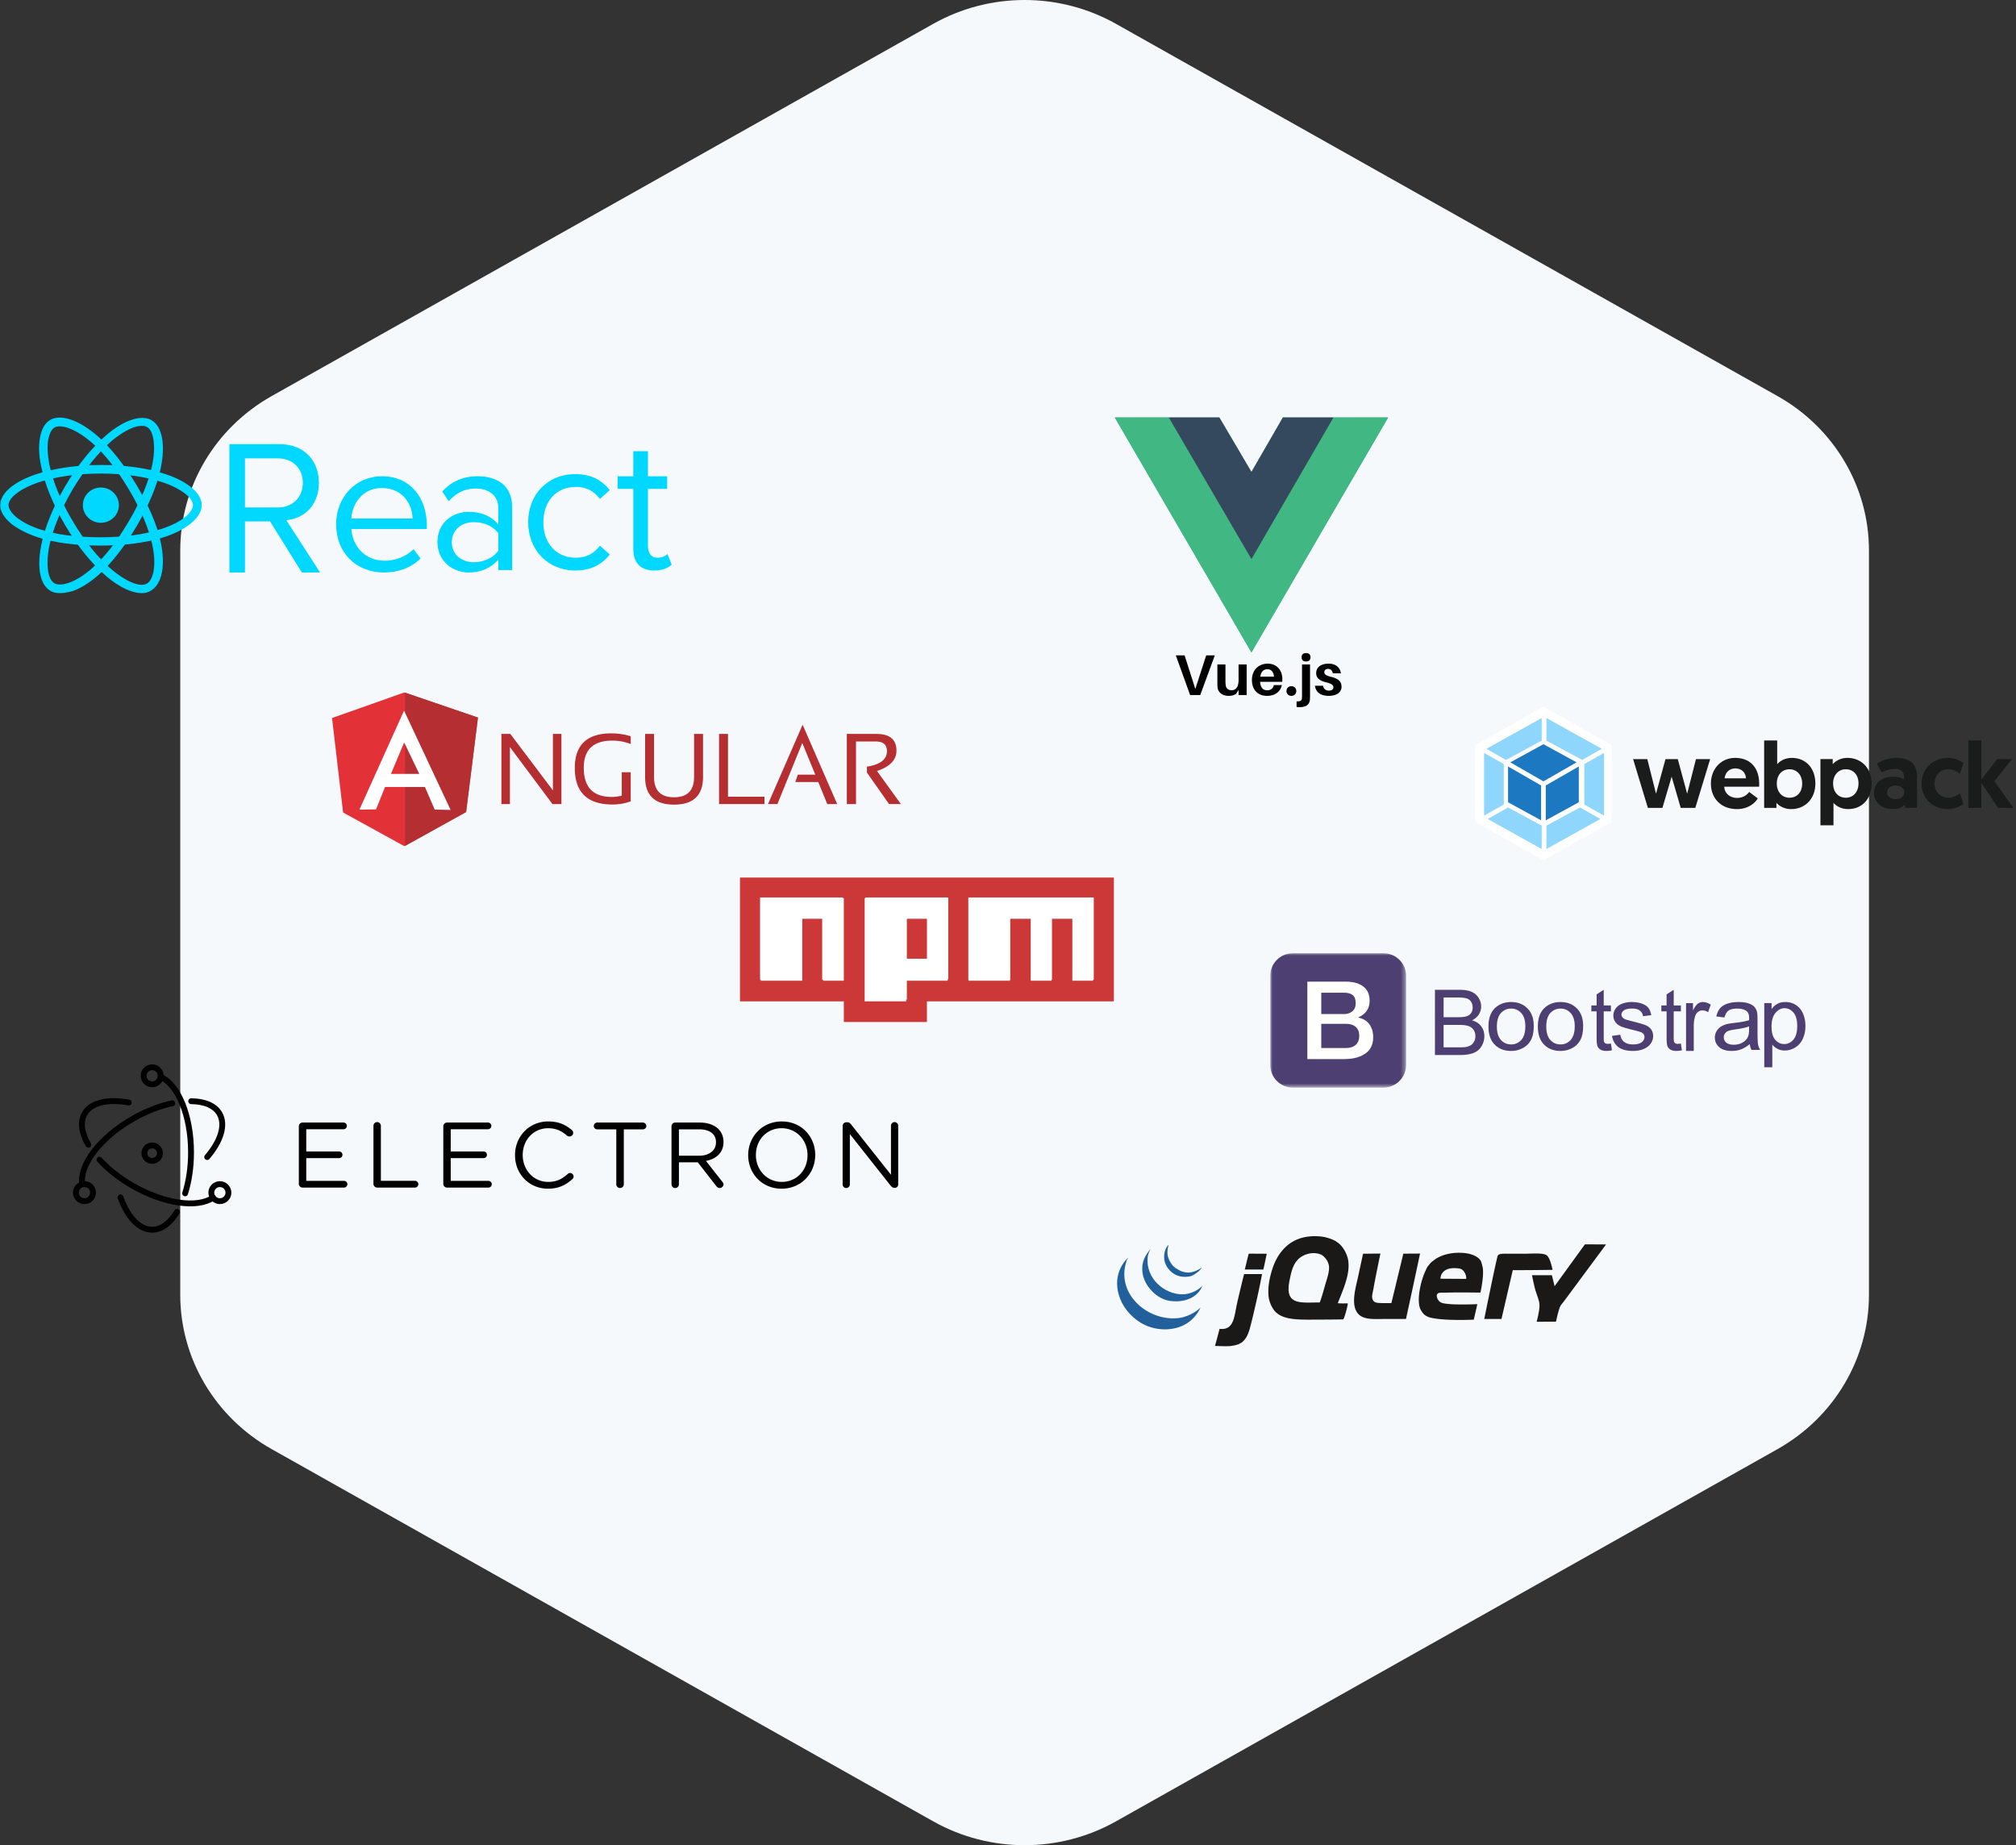 <svg width="425" height="389" xmlns="http://www.w3.org/2000/svg" xmlns:xlink="http://www.w3.org/1999/xlink"><rect width="100%" height="100%" fill="#333333" stroke="none"/><defs><path id="a" d="M.008.018h28.611v28.33H.008z"/></defs><g fill="none" fill-rule="evenodd"><path d="M235.27 5.032c-11.925-6.71-26.615-6.71-38.539 0L57.269 83.502C45.345 90.213 38 102.612 38 116.03v156.942c0 13.418 7.345 25.817 19.269 32.526l139.462 78.471c11.924 6.71 26.614 6.71 38.538 0l139.462-78.47C386.655 298.787 394 286.388 394 272.97V116.029c0-13.418-7.345-25.817-19.269-32.526L235.269 5.032z" fill="#F6F9FC"/><g transform="translate(0 88)" fill="#00D8FF"><ellipse cx="21.264" cy="18.496" rx="3.799" ry="3.72"/><path d="M21.264 27.02c-5.33 0-9.972-.62-13.455-1.806-2.269-.776-4.168-1.758-5.54-2.894C.792 21.08.053 19.788.053 18.496c0-2.48 2.744-4.856 7.387-6.458 3.8-1.292 8.705-2.014 13.877-2.014 5.065 0 9.92.672 13.665 1.962 2.217.724 4.063 1.706 5.383 2.79 1.425 1.188 2.162 2.428 2.162 3.72 0 2.532-3.059 5.168-8.019 6.77-3.588 1.136-8.232 1.756-13.244 1.756v-.001zm0-15.188c-4.907 0-9.709.672-13.297 1.912-3.06 1.032-6.173 2.944-6.173 4.752 0 .724.58 1.602 1.582 2.48 1.215.982 2.902 1.912 4.96 2.584 3.325 1.136 7.757 1.706 12.875 1.706 4.802 0 9.287-.57 12.664-1.706 4.696-1.5 6.806-3.668 6.806-5.064 0-.672-.528-1.55-1.53-2.324-1.16-.93-2.797-1.808-4.802-2.48-3.588-1.188-8.231-1.86-13.085-1.86z" fill-rule="nonzero"/><path d="M12.664 37.044c-.792 0-1.478-.154-2.005-.464-2.164-1.24-2.902-4.754-2.006-9.456.74-3.874 2.586-8.37 5.17-12.76 2.534-4.29 5.594-8.06 8.601-10.644 1.741-1.5 3.535-2.584 5.118-3.152 1.742-.62 3.273-.62 4.38 0 2.27 1.292 3.008 5.168 1.953 10.18-.739 3.564-2.533 7.852-5.013 12.088-2.638 4.496-5.54 8.164-8.284 10.54-1.794 1.55-3.641 2.688-5.33 3.256-1.054.258-1.846.412-2.585.412h.001zm2.638-21.854c-2.427 4.134-4.274 8.576-4.96 12.194-.58 3.1-.475 6.664 1.16 7.594 1.215.672 4.169.052 7.756-3.048 2.639-2.274 5.383-5.734 7.915-10.076 2.428-4.08 4.116-8.162 4.855-11.572.475-2.17.58-4.134.316-5.632-.211-1.344-.686-2.274-1.372-2.634-.633-.362-1.635-.312-2.849.102-1.372.516-3.007 1.5-4.59 2.842-2.85 2.48-5.751 6.096-8.231 10.23z" fill-rule="nonzero"/><path d="M29.864 37.044c-2.058 0-4.695-1.24-7.387-3.512-3.059-2.584-6.12-6.356-8.705-10.748-2.534-4.287-4.38-8.782-5.12-12.605-.474-2.22-.528-4.288-.211-5.94.317-1.81 1.055-3.1 2.164-3.72 2.268-1.293 6.068.05 9.971 3.408 2.745 2.43 5.647 6.098 8.18 10.282 2.69 4.496 4.485 8.784 5.17 12.298.475 2.272.528 4.442.211 6.148-.369 1.86-1.16 3.152-2.268 3.822-.58.414-1.267.57-2.006.57l.001-.003zm-14.51-15.138c2.428 4.134 5.488 7.906 8.337 10.282 2.48 2.068 5.646 3.772 7.281 2.842 1.215-.672 2.111-3.514 1.16-8.06-.685-3.36-2.372-7.44-4.96-11.78-2.426-4.08-5.17-7.594-7.808-9.868-1.688-1.448-3.376-2.532-4.854-3.048-1.267-.466-2.373-.518-3.008-.156-.633.362-1.055 1.24-1.319 2.48-.263 1.448-.157 3.256.212 5.27.738 3.618 2.48 7.906 4.96 12.04v-.002zm48.284 10.785l-6.714-10.769h-5.28v10.769h-3.282V5.636h10.61c4.82 0 8.254 3.152 8.254 8.143 0 4.885-3.23 7.565-6.869 7.88l7.125 11.032h-3.844zm.205-18.912c0-3.047-2.153-5.149-5.28-5.149h-6.92v10.35h6.92c3.127 0 5.28-2.153 5.28-5.2zm7.013 8.715c0-5.592 4.056-10.094 9.692-10.094 5.953 0 9.428 4.554 9.428 10.353v.775H74.07c.263 3.625 2.844 6.678 7.057 6.678 2.213 0 4.53-.879 6.058-2.432l1.474 1.967c-1.949 1.915-4.582 2.95-7.793 2.95-5.796-.052-10.01-4.14-10.01-10.197zm9.64-7.61c-4.214 0-6.269 3.47-6.426 6.42h12.903c-.052-2.899-2.001-6.42-6.478-6.42zm24.558 17.29v-2.175c-1.56 1.76-3.673 2.692-6.238 2.692-3.169 0-6.59-2.175-6.59-6.419 0-4.296 3.37-6.367 6.59-6.367 2.565 0 4.68.829 6.238 2.64v-3.468c0-2.587-2.013-4.089-4.73-4.089-2.263 0-4.074.829-5.734 2.692l-1.358-2.07c2.013-2.175 4.426-3.21 7.496-3.21 3.974 0 7.244 1.863 7.244 6.522v13.25h-2.918v.001zm0-4.09v-3.622c-1.106-1.604-3.119-2.381-5.181-2.381-2.718 0-4.628 1.76-4.628 4.244 0 2.433 1.912 4.194 4.628 4.194 2.062 0 4.024-.829 5.181-2.434v-.001zm6.292-6.023c0-5.704 3.996-10.112 9.909-10.112 3.623 0 5.754 1.452 7.299 3.37l-2.077 1.867c-1.333-1.763-2.984-2.54-5.062-2.54-4.262 0-6.872 3.163-6.872 7.467s2.61 7.467 6.872 7.467c2.078 0 3.729-.778 5.062-2.541l2.077 1.867c-1.545 1.918-3.676 3.37-7.3 3.37-5.912-.052-9.908-4.46-9.908-10.215zm22.162 5.652V15.06h-3.303v-2.644h3.303v-5.29h3.09v5.29h4.05v2.644h-4.05v12.03c0 1.453.64 2.49 2.025 2.49.853 0 1.704-.363 2.078-.778l.905 2.23c-.798.726-1.918 1.244-3.73 1.244-2.93-.052-4.368-1.66-4.368-4.563z" fill-rule="nonzero"/></g><path d="M105.703 169.511v-14.784h1.888l8.971 11.898v-11.898h1.795v14.784h-1.888l-8.971-12.014v12.015h-1.795zm27.264-.586c-1.188.446-2.47.68-3.822.68-5.312 0-7.968-2.558-7.968-7.697 0-4.858 2.562-7.298 7.69-7.298 1.467 0 2.842.21 4.1.61v1.643a10.598 10.598 0 0 0-3.891-.728c-4.008 0-6.012 1.924-6.012 5.726 0 4.107 1.98 6.149 5.919 6.149.628 0 1.327-.095 2.096-.258V162.8h1.888v6.125zm3.03-5.116v-9.082h1.886v9.082c0 2.84 1.399 4.271 4.218 4.271 2.797 0 4.218-1.431 4.218-4.271v-9.082h1.887v9.082c0 3.872-2.028 5.82-6.105 5.82s-6.105-1.948-6.105-5.82zm17.475-9.082v13.236h7.69v1.548h-9.576v-14.784h1.887-.001zm10.417 14.784h-1.98l7.293-16.73 7.293 16.73h-2.097l-1.888-4.646h-4.846l.512-1.548h3.706l-2.75-6.69-5.243 12.884zm14.633 0v-14.784h6.268c2.797 0 4.195 1.174 4.195 3.544 0 1.924-1.375 3.355-4.101 4.27l5.033 6.97h-2.493l-4.66-6.64v-1.245c2.796-.445 4.217-1.525 4.217-3.261 0-1.361-.77-2.042-2.33-2.042h-4.195v13.188h-1.934z" fill="#B52E31" fill-rule="nonzero"/><path fill="#E23237" d="M70 151.37L85.18 146l15.578 5.276-2.518 19.915-13.06 7.168-12.85-7.075z"/><path fill="#B52E31" d="M100.758 151.276L85.38 146v32.359l12.893-7.168z"/><path d="M85.18 149.807l-9.413 20.89 3.512-.07 1.897-4.72h8.406l2.06 4.768 3.349.07-9.81-20.938zm.023 6.707l3.185 6.636h-5.971l2.787-6.636z" fill="#FFF" fill-rule="nonzero"/><path d="M63.77 250.36h8.707a.706.706 0 1 0 0-1.409h-7.915v-4.797h6.926a.706.706 0 0 0 .712-.705.718.718 0 0 0-.712-.704h-6.926v-4.68h7.816a.706.706 0 1 0 0-1.41H63.77a.786.786 0 0 0-.772.784v12.139c0 .43.356.783.772.783zm14.96-.782c0 .43.357.783.772.783h7.975a.706.706 0 0 0 .713-.705.722.722 0 0 0-.713-.724h-7.183V237.34a.79.79 0 0 0-.792-.783.786.786 0 0 0-.771.783v12.237zm15.496.783h8.707a.706.706 0 1 0 0-1.41h-7.916v-4.797h6.926a.706.706 0 0 0 .713-.705.718.718 0 0 0-.713-.704h-6.926v-4.68h7.817a.706.706 0 1 0 0-1.41h-8.608a.786.786 0 0 0-.772.784v12.139c0 .43.356.783.772.783zm21.293.235c2.276 0 3.78-.783 5.145-2.017a.728.728 0 0 0 .257-.548c0-.392-.356-.744-.752-.744a.722.722 0 0 0-.495.215c-1.187 1.077-2.394 1.665-4.116 1.665-3.047 0-5.363-2.487-5.363-5.659v-.039c0-3.152 2.296-5.62 5.363-5.62 1.702 0 2.91.627 3.978 1.567a.94.94 0 0 0 .514.176c.416 0 .792-.352.792-.763 0-.274-.158-.49-.317-.627-1.286-1.057-2.71-1.781-4.947-1.781-4.076 0-7.005 3.21-7.005 7.087v.04c0 3.935 2.948 7.048 6.946 7.048zm14.406-.92c0 .43.357.783.792.783a.79.79 0 0 0 .791-.783v-11.591h4.018c.395 0 .732-.313.732-.705a.74.74 0 0 0-.732-.724h-9.618a.74.74 0 0 0-.732.724c0 .392.336.705.732.705h4.017v11.59zm11.636 0c0 .43.357.783.772.783a.79.79 0 0 0 .792-.783v-4.64h3.977l3.899 5.012c.178.235.415.41.732.41.396 0 .792-.352.792-.763 0-.215-.1-.391-.258-.568l-3.443-4.385c2.157-.411 3.7-1.723 3.7-3.975v-.039c0-1.077-.395-2.036-1.068-2.702-.87-.861-2.236-1.37-3.938-1.37h-5.185a.786.786 0 0 0-.772.783v12.237zm1.564-6.03v-5.561h4.274c2.236 0 3.542 1.018 3.542 2.702v.039c0 1.762-1.484 2.82-3.562 2.82h-4.254zm21.65 6.95c4.214 0 7.084-3.31 7.084-7.088v-.039c0-3.779-2.83-7.048-7.045-7.048s-7.085 3.309-7.085 7.087v.04c0 3.778 2.83 7.048 7.045 7.048zm.039-1.43c-3.167 0-5.462-2.545-5.462-5.658v-.039c0-3.113 2.256-5.62 5.422-5.62s5.462 2.546 5.462 5.66v.038c0 3.113-2.256 5.62-5.422 5.62zm12.823.53c0 .41.337.763.752.763a.769.769 0 0 0 .772-.764v-10.612l8.588 10.867c.238.274.475.47.812.47h.079c.415 0 .712-.314.712-.725v-12.374a.765.765 0 0 0-.752-.763.769.769 0 0 0-.771.763v10.338l-8.41-10.612c-.219-.274-.436-.45-.792-.45h-.218a.782.782 0 0 0-.772.763v12.335z" fill="#000"/><path d="M42.694 228.871c-.621-.111-1.13-.005-1.327.33-.146.249-.095.581.108.93l1.219-1.26zm-.882 1.707c.257.278.597.548.998.776.957.544 1.95.674 2.42.358l-3.418-1.134zm3.858.957a.256.256 0 0 0-.257-.254.256.256 0 0 0-.258.254c0 .14.115.254.258.254a.256.256 0 0 0 .257-.254z"/><g stroke="#000" stroke-linecap="round" stroke-linejoin="round" stroke-width="1.234" transform="translate(16 225)"><path d="M11.142 7.429C6.796 6.642 3.23 7.39 1.855 9.76c-1.02 1.758-.662 4.108.758 6.572m2.356 3.159c1.798 1.965 4.18 3.874 6.989 5.486 6.695 3.844 13.644 4.763 16.945 2.525"/><ellipse cx="30.352" cy="26.431" rx="1.805" ry="1.795"/><path d="M27.68 18.928c2.845-3.343 3.967-6.778 2.594-9.143-1.004-1.73-3.174-2.596-5.962-2.632m-3.988.431c-2.632.56-5.515 1.664-8.352 3.293C5.079 14.835.752 20.575 1.339 24.555"/><ellipse cx="1.805" cy="26.431" rx="1.805" ry="1.795"/><path d="M9.4 27.425c1.488 4.131 3.922 6.823 6.672 6.823 1.992 0 3.819-1.414 5.24-3.764m1.716-3.904c.788-2.506 1.244-5.467 1.244-8.64 0-7.788-2.745-14.301-6.415-15.922"/><ellipse cx="16.078" cy="1.795" rx="1.805" ry="1.795"/><ellipse cx="16.078" cy="18.11" rx="1.641" ry="1.632"/></g><path d="M45.056 230.498c.407-.473.567-.959.37-1.294-.143-.244-.453-.367-.851-.372l.481 1.666zm-1.05-1.605c-.377.08-.789.236-1.194.466-.984.56-1.603 1.372-1.519 1.936l2.712-2.402zm-2.628 2.896a.256.256 0 0 0 .258-.254.256.256 0 0 0-.258-.254.256.256 0 0 0-.257.254c0 .14.115.254.257.254z"/><path d="M42.445 231.7c.212.585.56.966.953.966.284 0 .545-.2.748-.533l-1.701-.432zm1.947-.119a4.11 4.11 0 0 0 .177-1.223c0-1.102-.392-2.023-.916-2.253l.739 3.476zm-.994-3.277a.256.256 0 0 0 .258-.253.256.256 0 0 0-.258-.254.256.256 0 0 0-.258.254c0 .14.116.253.258.253zm.05 2.281a.236.236 0 0 1-.28-.178.232.232 0 0 1 .18-.276.236.236 0 0 1 .28.178.232.232 0 0 1-.18.276z"/><path fill="#41B883" d="M281.117 88h11.529l-28.823 49.548L235 88h22.05l6.773 11.49 6.63-11.49z"/><path fill="#41B883" d="M235 88l28.823 49.548L292.646 88h-11.53l-17.293 29.728L246.385 88z"/><path fill="#35495E" d="M246.385 88l17.438 29.873L281.117 88h-10.665l-6.629 11.49L257.05 88z"/><path d="M253.027 146.53l3.075-8.365h-1.816l-2.296 7.08-2.26-7.08h-1.851l3.012 8.365h2.136zm9.784-6.45h-1.704v3.286c0 1.455-.592 2.146-1.444 2.146-.79 0-1.185-.425-1.272-1.092a8.576 8.576 0 0 1-.049-.884v-3.456h-1.703v3.807c0 .521.011.849.06 1.176.15.886.964 1.637 2.322 1.637.63 0 1.1-.121 1.58-.437l.506-.824v1.091h1.704v-6.45zm7.522 3.092c0-1.758-1.062-3.26-3.075-3.26-2.012 0-3.334 1.44-3.334 3.418 0 2.267 1.396 3.37 3.199 3.37 1.543 0 2.777-.764 3.11-2.268h-1.702c-.111.692-.642 1.092-1.37 1.092-.79 0-1.408-.424-1.519-1.782h4.667c.025-.219.025-.412.025-.57h-.001zm-3.15-2.085c.816 0 1.286.545 1.397 1.564h-2.89c.15-1.067.705-1.564 1.495-1.564h-.001zm5.053 3.577c-.605 0-1.025.423-1.025 1.017 0 .594.42 1.02 1.025 1.02.617 0 1.037-.426 1.037-1.02 0-.594-.42-1.018-1.037-1.018zm3.1-6.984c-.617 0-.938.302-.938.885 0 .581.32.885.94.885.603 0 .925-.304.925-.886 0-.58-.322-.884-.927-.884zm.84 2.4h-1.692v6.62c0 .182-.013.388-.024.557-.062.497-.384.655-1.124.594v1.189c.185.024.395.037.63.037 1.506 0 2.098-.607 2.185-1.625.012-.219.025-.534.025-.776v-6.596zm3.899-.169c-1.57 0-2.605.752-2.605 1.988 0 1.116.84 1.636 2.06 1.94 1.137.278 1.57.557 1.57 1.055 0 .473-.42.703-.964.703-.593 0-1.086-.328-1.223-1.031h-1.703c.185 1.456 1.308 2.134 2.901 2.134 1.506 0 2.704-.63 2.704-1.928 0-1.188-.79-1.722-2.135-2.061-1.088-.266-1.494-.522-1.494-1.006 0-.4.27-.691.777-.691.568 0 .902.339 1.013.933h1.704c-.149-1.176-1.038-2.037-2.605-2.037v.001z" fill="#000" fill-rule="nonzero"/><path d="M334.121 262.328l4.459.024-8.967 12.104c-.22.294-.554.613-.723 1.008-.429.993-.868 3.17-.868 3.17l-4.08.02s.635-2.27.608-3.478c-.022-1.056-.564-2.11-.868-3.17-.306-1.072-.722-3.17-.722-3.17h4.194l.578 2.306 6.39-8.814" fill="#1A1918"/><path d="M326.014 264.602c.796.477 1.285 3.107 1.285 3.107s-4.163.06-6.43.06h-1.956l-2.378 10.29H312.9s2.263-11.181 2.798-13.208c.173-.656 1.185-.544 2.896-.544h2.73c1.764 0 3.825-.223 4.692.295zm-16.925 5.01s.113-.66-.384-1.425c-.425-.652-.818-.803-1.937-.838-3.159-.099-3.098 2.229-3.098 2.229l5.42.034zm3.427-2.665c.462 1.66-.42 5.562-.42 5.562s-4.609-.078-7.132 0c-.785.024-1.724-.085-1.957.278-.33.509.12 1.292.5 1.622.438.381 1.29.425 1.597.463 2.048.26 6.335.067 6.335.067l-.742 3.27s-6.059.302-9.089-.418c-.599-.141-1.16-.428-1.538-.833-.104-.112-.193-.263-.291-.394a3.666 3.666 0 0 1-.408-.719c-.693-1.833.08-5.347.839-7.23.088-.218.198-.495.315-.73.145-.292.268-.624.384-.8.078-.12.175-.198.256-.312.093-.135.203-.265.303-.382.28-.322.597-.55.98-.834 1.262-.94 3.547-1.67 6.292-1.39 1.032.105 2.594.472 3.355 1.529.204.282.306.842.42 1.252v-.001zm-16.676-2.653l3.526-.02s-1.965 9.266-2.966 13.785h-4.057c-2.834 0-5.358.348-6.432-1.67-1.041-1.958-.048-5.179.42-7.367.33-1.55 1.024-4.715 1.024-4.715l3.654-.033s-1.033 4.928-1.463 7.39c-.153.88-.47 1.71-.138 2.362.314.62.755.665 2.096.696.425.01 1.818 0 1.818 0l2.517-10.428zm-16.5 6.674c.369-1.304.907-2.718.839-3.892-.074-1.257-1.134-2.402-1.818-2.643-2.06-.722-3.988.288-4.754 1.112-.991 1.068-1.328 2.316-1.679 4.033-.26 1.275-.475 2.62 0 3.615.842 1.757 3.467 1.374 6.293 1.39.42-1.117.766-2.373 1.12-3.615h-.002zm4.894-5.144c.402 2.91-1.142 6.124-2.207 8.919 1.086.097 2.037-.015 2.105.065.071.105-.727 3.336-1.006 3.344-.861.023-3.715.046-4.905.046-3.883 0-7.515.252-9.368-1.669-.753-.78-1.273-2.117-1.4-3.059-.21-1.57.054-3.3.42-4.726.332-1.289.757-2.503 1.398-3.615 1.633-2.833 4.472-4.934 9.23-4.45.923.094 2.249.496 3.077.973.058.033.257.192.304.22 1.118.707 2.137 2.397 2.353 3.95l-.001.002zm-17.181-1.513c-.235 1.063-.47 2.269-.718 3.32h-3.915c.303-1.165.535-2.323.839-3.337 1.253 0 2.418.017 3.794.017zm-4.773 4.293h3.775c-.493 2.717-1.47 7.1-2.236 10.15-.48 1.909-.8 3.302-2.098 4.31-.116.09-.184.047-.28.139-.239.227-1.345.49-1.957.556-.996.107-2.122.015-3.345-.011.32-1.164.682-2.56.967-3.604 2.983.36 3.058-2.444 3.636-5.143.334-1.56 1.346-5.771 1.538-6.397z" fill="#1A1918" fill-rule="nonzero"/><g fill="#21609B"><path d="M253.076 275.654l-.08.208c-1.372 2.675-3.803 4.316-7.27 4.389a10.149 10.149 0 0 1-4.174-.836c-2.179-.98-4.01-2.796-5.01-4.737-1.434-2.781-1.693-6.65 1.29-9.54.046 0-.362.626-.316.626l-.082.268c-2.149 6.737 4.473 12.511 10.912 11.85 1.547-.158 3.52-1.007 4.73-2.228"/><path d="M249.18 272.868c1.62.011 3.312-.748 4.314-1.811-.877 2.228-3.414 3.66-6.818 3.205-2.85-.383-5.564-3.254-5.844-6.13-.205-2.094.524-3.343 1.725-4.86-.417.794-.572 1.405-.612 1.795-.456 4.528 3.613 7.777 7.236 7.8"/><path d="M253.331 267.243c-.251.578-1.702 1.67-2.342 1.806-2.535.542-4.158-.662-5.009-2.032a6.196 6.196 0 0 1-.402-.905c-.33-1.123-.178-2.821.806-3.7-.296.836-.34 1.807-.183 2.437a5.41 5.41 0 0 0 .67 1.467c.524.764.857.95 1.53 1.354.304.183.63.33.77.37.639.188 1.987.684 4.16-.798"/></g><g><g transform="translate(267.795 200.935)"><mask id="b" fill="#fff"><use xlink:href="#a"/></mask><path d="M28.62 23.632c0 2.599-2.147 4.723-4.771 4.723H4.769C2.146 28.355 0 26.231 0 23.632V4.741C0 2.143 2.146.018 4.77.018h19.079c2.624 0 4.77 2.125 4.77 4.723v18.891" fill="#4D3F71" mask="url(#b)"/></g><path d="M278.542 220.944h5.192c.893 0 1.588-.224 2.077-.677.493-.449.742-1.089.742-1.912 0-.81-.245-1.426-.742-1.865-.498-.44-1.184-.65-2.077-.65h-5.192v5.104zm0-7.158h4.793c.704 0 1.292-.191 1.761-.584.47-.393.706-.952.706-1.684 0-.822-.212-1.403-.635-1.737-.423-.334-1.034-.503-1.832-.503h-4.793v4.508zm-2.937-6.836h8.152c1.504 0 2.712.334 3.619 1.005.907.673 1.362 1.685 1.362 3.042 0 .823-.207 1.528-.62 2.113-.414.585-1.006 1.042-1.777 1.363v.045c1.035.215 1.82.691 2.35 1.427.53.741.799 1.665.799 2.78 0 .64-.117 1.24-.352 1.794-.24.564-.62 1.06-1.104 1.44-.504.403-1.142.722-1.927.96-.785.238-1.715.357-2.796.357h-7.706V206.95z" fill="#FFFFFE" fill-rule="nonzero"/><path d="M304.332 220.795h3.434c.59 0 1.003-.023 1.24-.067.422-.074.773-.199 1.055-.374.282-.176.514-.43.696-.765a2.38 2.38 0 0 0 .273-1.157c0-.513-.132-.96-.395-1.337a2.085 2.085 0 0 0-1.096-.797c-.468-.154-1.14-.23-2.018-.23h-3.19v4.726zm0-6.35h2.982c.81 0 1.388-.053 1.74-.159.465-.137.815-.366 1.049-.684.236-.32.353-.72.353-1.2 0-.457-.11-.86-.33-1.206a1.667 1.667 0 0 0-.94-.713c-.408-.128-1.107-.192-2.098-.192h-2.756v4.154zm-1.825 7.972v-13.748h5.174c1.053 0 1.899.139 2.535.417.62.265 1.143.714 1.496 1.285.36.578.54 1.183.54 1.815 0 .587-.16 1.14-.479 1.66-.32.519-.803.937-1.449 1.256.834.244 1.475.66 1.924 1.248.449.587.673 1.28.673 2.082a4 4 0 0 1-.41 1.795c-.273.553-.61.98-1.011 1.28-.4.3-.904.527-1.51.68-.605.153-1.347.23-2.224.23h-5.26zm13.056-6.015c0 1.263.285 2.21.854 2.838.57.628 1.286.943 2.15.943.856 0 1.57-.316 2.139-.948.569-.632.854-1.594.854-2.889 0-1.22-.287-2.144-.86-2.773a2.772 2.772 0 0 0-2.134-.942c-.863 0-1.58.312-2.149.938-.57.626-.854 1.57-.854 2.833zm-1.775 0c0-1.827.525-3.18 1.574-4.06.876-.73 1.944-1.096 3.205-1.096 1.4 0 2.545.445 3.433 1.333.89.89 1.334 2.117 1.334 3.684 0 1.269-.197 2.268-.59 2.995a4.11 4.11 0 0 1-1.717 1.695 5.131 5.131 0 0 1-2.46.605c-1.427 0-2.58-.443-3.46-1.329-.879-.885-1.319-2.16-1.319-3.827zm12.189 0c0 1.263.284 2.21.854 2.838.569.628 1.286.943 2.15.943.856 0 1.569-.316 2.138-.948.57-.632.854-1.594.854-2.889 0-1.22-.286-2.144-.859-2.773a2.772 2.772 0 0 0-2.135-.942c-.862 0-1.58.312-2.148.938-.57.626-.854 1.57-.854 2.833zm-1.775 0c0-1.827.524-3.18 1.573-4.06.877-.73 1.944-1.096 3.205-1.096 1.4 0 2.545.445 3.434 1.333.89.89 1.334 2.117 1.334 3.684 0 1.269-.197 2.268-.59 2.995a4.11 4.11 0 0 1-1.718 1.695 5.13 5.13 0 0 1-2.46.605c-1.427 0-2.58-.443-3.459-1.329-.879-.885-1.319-2.16-1.319-3.827zm15.404 3.597l.217 1.416a5.315 5.315 0 0 1-1.14.143c-.547 0-.972-.092-1.273-.276a1.512 1.512 0 0 1-.636-.726c-.123-.301-.185-.93-.185-1.893v-5.443h-1.106v-1.247h1.106v-2.342l1.5-.962v3.304h1.516v1.247h-1.516v5.532c0 .457.026.751.08.882a.655.655 0 0 0 .259.312c.12.077.292.116.515.116.167 0 .388-.022.662-.063zm.217-1.61l1.75-.259c.099.662.373 1.17.823 1.523.45.353 1.076.53 1.884.53.813 0 1.417-.157 1.81-.47.394-.312.59-.678.59-1.1 0-.378-.174-.675-.52-.892-.244-.149-.847-.338-1.812-.567-1.298-.31-2.199-.577-2.7-.804-.502-.225-.883-.538-1.142-.938a2.38 2.38 0 0 1-.388-1.323c0-.44.106-.846.32-1.222a2.74 2.74 0 0 1 .87-.933c.275-.192.651-.355 1.127-.488a5.656 5.656 0 0 1 1.53-.2c.82 0 1.54.112 2.16.336.62.222 1.076.524 1.372.904.295.381.498.89.61 1.529l-1.732.223c-.078-.508-.306-.904-.684-1.19-.377-.284-.91-.427-1.598-.427-.814 0-1.395.127-1.742.38-.348.255-.521.553-.521.893 0 .216.072.412.217.585.144.18.37.328.678.447.177.06.699.203 1.564.426 1.253.316 2.127.575 2.623.776.494.201.883.494 1.166.878.281.384.423.86.423 1.43 0 .558-.172 1.083-.517 1.575-.344.492-.842.873-1.49 1.143-.65.269-1.385.404-2.205.404-1.357 0-2.392-.267-3.104-.8-.712-.532-1.166-1.322-1.362-2.369zm14.534 1.61l.218 1.416a5.315 5.315 0 0 1-1.14.143c-.546 0-.971-.092-1.272-.276a1.512 1.512 0 0 1-.636-.726c-.124-.301-.185-.93-.185-1.893v-5.443h-1.106v-1.247h1.106v-2.342l1.5-.962v3.304h1.515v1.247h-1.516v5.532c0 .457.026.751.08.882a.655.655 0 0 0 .26.312c.12.077.291.116.514.116.168 0 .389-.022.662-.063zm1.086 1.559v-10.084h1.462v1.53c.373-.716.717-1.188 1.033-1.416a1.74 1.74 0 0 1 1.042-.342c.548 0 1.104.184 1.67.55l-.56 1.587c-.397-.247-.794-.37-1.19-.37a1.5 1.5 0 0 0-.958.336c-.283.225-.484.537-.604.936a6.983 6.983 0 0 0-.27 1.993v5.28h-1.625zm13.288-5.175c-.638.248-1.594.459-2.87.632-.722.1-1.233.21-1.533.335-.28.109-.52.298-.692.543a1.38 1.38 0 0 0-.244.794c0 .447.177.818.532 1.115.354.297.873.446 1.557.446.677 0 1.278-.14 1.805-.423.528-.282.915-.667 1.162-1.156.188-.378.283-.935.283-1.672v-.614zm.146 3.734c-.65.527-1.277.898-1.88 1.116-.62.22-1.276.33-1.936.325-1.139 0-2.014-.265-2.626-.794-.612-.53-.917-1.207-.917-2.03 0-.484.115-.925.347-1.324a2.78 2.78 0 0 1 .907-.962 4.412 4.412 0 0 1 1.264-.548c.345-.086.865-.17 1.562-.25 1.418-.161 2.463-.353 3.133-.576.006-.229.01-.375.01-.437 0-.681-.166-1.16-.499-1.44-.448-.378-1.116-.567-2-.567-.827 0-1.437.138-1.83.414-.394.275-.686.763-.874 1.463l-1.718-.223c.156-.7.414-1.265.772-1.695.357-.43.875-.762 1.552-.995.676-.232 1.46-.348 2.351-.348.886 0 1.605.1 2.158.298.552.197.96.447 1.22.747.26.301.442.68.547 1.139.058.284.086.799.086 1.541v2.23c0 1.554.039 2.537.113 2.95a3.6 3.6 0 0 0 .444 1.184h-1.834a3.416 3.416 0 0 1-.352-1.218zm4.589-3.705c0 1.26.26 2.189.78 2.79.521.602 1.152.903 1.892.903.754 0 1.398-.312 1.935-.934.536-.623.804-1.59.804-2.896 0-1.247-.262-2.18-.785-2.8-.524-.62-1.15-.93-1.878-.93-.722 0-1.36.33-1.915.99-.556.66-.833 1.62-.833 2.878zm-1.535 8.583v-13.528h1.544v1.272c.364-.498.775-.871 1.232-1.12.459-.249 1.014-.373 1.667-.373.853 0 1.606.215 2.258.645.653.43 1.146 1.036 1.478 1.819.333.782.5 1.64.5 2.573 0 1.001-.184 1.902-.55 2.703-.368.801-.902 1.415-1.601 1.842-.7.426-1.435.64-2.208.64a3.24 3.24 0 0 1-1.52-.35 3.443 3.443 0 0 1-1.106-.885v4.762h-1.694z" fill="#4D3F71" fill-rule="nonzero"/></g><g><path fill="#FFF" d="M325.377 149l14.378 8.089v16.18l-14.378 8.09-14.377-8.09v-16.18z"/><path d="M337.378 172.658l-11.368 6.333v-4.932l7.083-3.838 4.285 2.437zm.78-.694v-13.243l-4.16 2.367v8.513l4.16 2.363zm-24.516.694l11.37 6.333v-4.932l-7.088-3.838-4.282 2.437zm-.778-.694v-13.243l4.158 2.367v8.513l-4.158 2.363zm.488-14.101l11.66-6.495v4.766l-7.472 4.048-.06.033-4.128-2.352zm24.317 0l-11.66-6.495v4.766l7.472 4.044.06.033 4.128-2.348z" fill="#8ED6FB" fill-rule="nonzero"/><path d="M324.88 172.94l-6.958-3.81v-7.544l6.958 3.999v7.355zm.994 0l6.958-3.807v-7.547l-6.958 3.999v7.355zm-7.48-12.226l6.983-3.822 6.984 3.822-6.984 4.014-6.984-4.014z" fill="#1C78C0" fill-rule="nonzero"/><path d="M354.32 170.316h3.073l3.132-10.28h-2.994l-1.855 7.294-1.977-7.294h-2.592l-1.996 7.294-1.836-7.294h-2.994l3.113 10.28h3.072l1.937-6.585 1.918 6.585zm6.365-5.11c0 3.085 2.134 5.367 5.489 5.367 2.596 0 3.992-1.534 4.39-2.26l-1.817-1.357c-.298.432-1.117 1.258-2.536 1.258-1.538 0-2.655-.983-2.715-2.36h7.348c.018-.197.018-.392.018-.59 0-3.36-1.835-5.485-5.068-5.485-2.975 0-5.11 2.319-5.11 5.427zm2.893-1.123c.12-1.178.957-2.084 2.257-2.084 1.259 0 2.175.825 2.234 2.084h-4.49zm8.323 6.233h2.596v-1.06c.28.334 1.318 1.317 3.095 1.317 2.994 0 5.109-2.22 5.109-5.386 0-3.184-1.955-5.404-4.95-5.404-1.794 0-2.833.983-3.094 1.335v-5.015h-2.752v14.213h-.004zm2.674-5.11c0-1.927 1.158-3.027 2.674-3.027 1.598 0 2.674 1.24 2.674 3.027 0 1.827-1.117 2.968-2.674 2.968-1.676 0-2.674-1.34-2.674-2.968zm9.198 8.786h2.752v-4.74c.261.334 1.296 1.317 3.095 1.317 2.994 0 4.95-2.22 4.95-5.404 0-3.144-2.116-5.386-5.11-5.386-1.776 0-2.815.984-3.095 1.336v-1.083h-2.595v13.96h.003zm2.674-8.845c0-1.633.998-2.968 2.674-2.968 1.557 0 2.674 1.14 2.674 2.968 0 1.79-1.076 3.027-2.674 3.027-1.516 0-2.674-1.101-2.674-3.027zm8.621 1.985c0 2.16 1.795 3.441 3.91 3.441 1.2 0 1.996-.352 2.536-.924l.18.667h2.435v-6.508c0-2.3-.998-4.029-4.35-4.029-1.597 0-3.173.591-4.111 1.218l1.039 1.85c.778-.393 1.735-.727 2.774-.727 1.218 0 1.896.61 1.896 1.515v.668c-.38-.257-1.2-.569-2.257-.569-2.436-.003-4.052 1.372-4.052 3.398zm2.752-.081c0-.844.738-1.435 1.795-1.435 1.058 0 1.818.532 1.818 1.435 0 .866-.76 1.416-1.795 1.416-1.036 0-1.818-.569-1.818-1.416zm12.993 1.123c-1.735 0-2.972-1.24-2.972-2.987 0-1.65 1.1-3.008 2.875-3.008 1.177 0 1.978.568 2.436.983l.778-2.282a5.36 5.36 0 0 0-3.292-1.1c-3.173 0-5.549 2.3-5.549 5.426 0 3.125 2.317 5.367 5.568 5.367a5.299 5.299 0 0 0 3.25-1.1l-.736-2.22c-.462.37-1.3.92-2.358.92zm4.13 2.142h2.752v-5.309l3.493 5.31h3.233l-3.952-5.625 3.672-4.66h-3.094l-3.352 4.326v-8.255h-2.752v14.213z" fill="#1A1C1C" fill-rule="nonzero"/></g><g><path d="M156 185h78.818v26.104h-39.41v4.351h-17.514v-4.35H156V185zm4.379 21.754h8.757V193.7h4.38v13.053h4.378V189.35h-17.515v17.403zm21.894-17.403v21.753h8.757v-4.35h8.758V189.35h-17.515zm8.757 4.35h4.379v8.702h-4.379v-8.702zm13.136-4.35v17.403h8.758V193.7h4.379v13.053h4.378V193.7h4.38v13.053h4.378V189.35h-26.273z" fill="#CB3837" fill-rule="nonzero"/><path fill="#FFF" d="M160.232 206.529h8.728v-12.996h4.364v12.996h4.364V189.2h-17.456z"/><path d="M182.449 189.2v21.53h8.728v-4.306h8.728V189.2H182.45zm13.092 12.918h-4.364v-8.612h4.364v8.612z" fill="#FFF" fill-rule="nonzero"/><path fill="#FFF" d="M204.137 189.2v17.329h8.816v-12.996h4.408v12.996h4.409v-12.996h4.408v12.996h4.408V189.2z"/></g></g></svg>